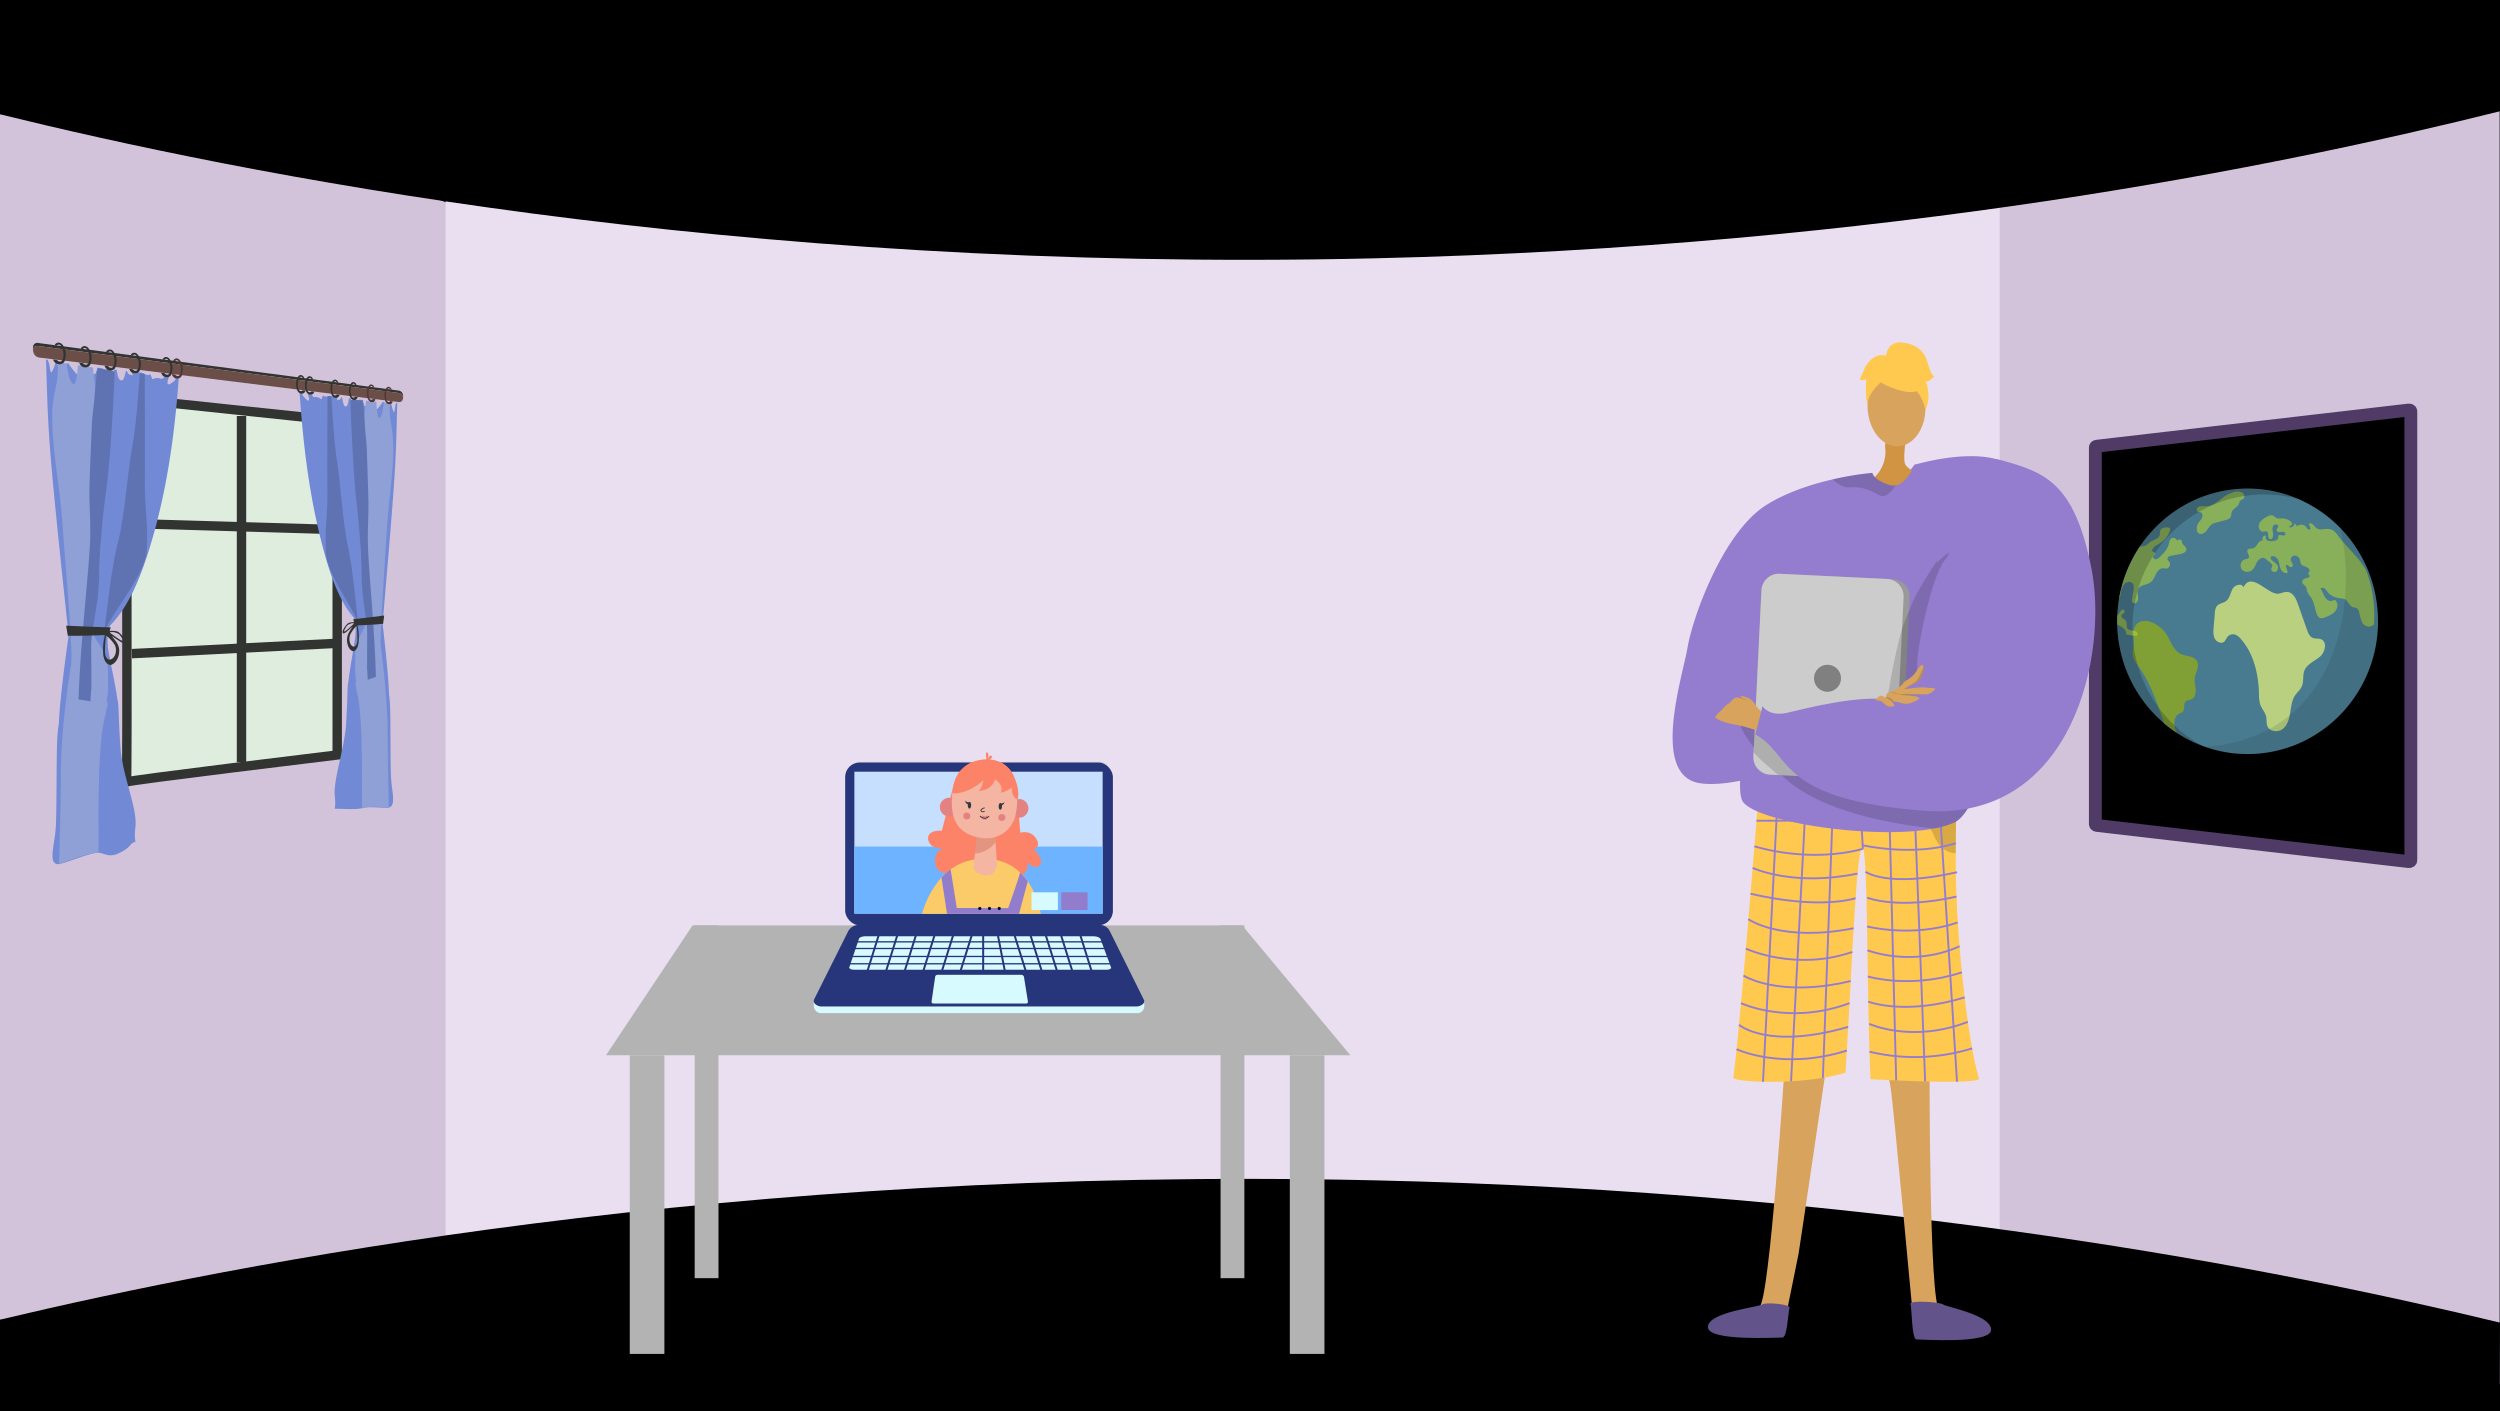 <svg xmlns="http://www.w3.org/2000/svg" xmlns:xlink="http://www.w3.org/1999/xlink" width="1366" height="771" viewBox="0 0 1366 771"><defs><style>.a,.ap,.k,.z{fill:none;}.ax,.b,.e{fill:#000;}.c{fill:#d2c3db;}.d{fill:#eadff1;}.e{stroke:#4f3b65;stroke-width:7.018px;}.ap,.e,.k,.z{stroke-miterlimit:10;}.f{fill:#d8a35d;}.g{fill:#62548a;}.h{fill:#ffc84f;}.i{opacity:0.3;}.j{opacity:0.5;}.k{stroke:#947dce;stroke-width:1.04px;}.l{fill:#947dce;}.m{fill:#d19442;}.n{fill:#999;}.o{fill:#ccc;}.p{fill:gray;}.q{opacity:0.15;}.r{fill:#b3b3b3;}.s{fill:#ce521f;}.t{fill:#ebebeb;}.u{fill:#8e96a3;}.v{fill:#d7fafe;}.w{fill:#27367a;}.x{fill:#d0d1d6;}.y{fill:#dfeddf;}.z{stroke:#313431;stroke-width:5.136px;}.aa{fill:#728ad6;}.ab{fill:#5f73b3;}.ac{fill:#8fa0d6;}.ad{fill:#313431;}.ae{fill:#6c4e49;}.af{fill:#4f3936;}.ag{fill:#c6dffe;}.ah{fill:#6eb3ff;}.ai{clip-path:url(#a);}.aj{fill:#fc8268;}.ak{fill:#fbca69;}.al{fill:#e48282;}.am{fill:#e49581;}.an{fill:#f4b5a3;}.ao{fill:#323942;}.ap{stroke:#323942;stroke-width:0.493px;}.aq{fill:#df6767;opacity:0.64;mix-blend-mode:multiply;isolation:isolate;}.ar{fill:#927dcc;}.as{fill:#05132b;}.at{fill:#497b90;}.au{fill:#89a527;opacity:0.86;}.av{fill:#cbdf7d;opacity:0.85;}.aw{fill:#b3d336;opacity:0.6;}.ax{opacity:0.2;}.ay{opacity:0.1;}</style><clipPath id="a"><rect class="a" width="72.149" height="91.309" transform="translate(4866.862 408.031)"/></clipPath></defs><g transform="translate(-4366.046)"><rect class="b" width="1366" height="771" transform="translate(5732.047 771) rotate(-180)"/><path class="c" d="M4366.046,9.537V768l242.228-67.586,32.991-6.263-1.636-558.092-30.118-25.56Z"/><path class="c" d="M5415.75,125.471,5431.8,681.842l300.044,74.4V6.188L5433,99.758Z"/><path class="d" d="M5034.069,89.071h424.608V706.455H4609.512V89.071Z"/><path class="b" d="M5732.047,60.78c-121.657,30.38-335.7,73.888-615,80.372-352.971,8.194-622.428-47.1-751-78.7V0h1366Z"/><path class="b" d="M5732.047,722.684c-121.657-29.39-335.7-71.481-615-77.753-352.971-7.928-622.428,45.568-751,76.133v47.19L5731.846,771Z"/><path class="e" d="M5510.945,244.522V450.3c0,.353.351.653.828.709l68.944,8,21.89,2.53,79.581,9.238c.6.069,1.135-.268,1.135-.709V224.75c0-.441-.539-.778-1.135-.709l-79.581,9.239-21.89,2.53-68.944,8C5511.3,243.869,5510.945,244.169,5510.945,244.522Z"/><path class="f" d="M5420.354,579.761s-.289,133.842,5.392,135.606c10.2,3.231,49.887,13.2,7.269,14.219-21.623,3.371-20.487-1.639-21.217-5.724-.6-3.338-11.2-122.09-12.97-131.236l-.635-3.286Z"/><path class="f" d="M5341.388,579.373s-8.422,133.07-14.123,134.773c-10.232,3.121-50.025,12.661-7.42,14.14,21.585,3.6,20.5-1.419,21.277-5.5.632-3.331,5.789-28.574,7.655-37.7.418-2.044,15.616-105.21,15.616-105.21Z"/><path class="g" d="M5343.848,714.507c.455-1.885-13.174-3.143-14.878-1.752s-29.419,4.123-29.732,12.235,37.945,5.748,40.65,5.842S5342.953,718.214,5343.848,714.507Z"/><path class="h" d="M5327.135,431.7a8.438,8.438,0,0,0,4.882,2c11.252-.272,59.846-1.572,86.12-4.242,9.269-.943,15.76-2.055,16.851-3.359a.857.857,0,0,1,0,.108c0,1.455-.108,18.114-.321,39.953-.42,43.113,6.73,104.521,12.744,122.991,1.3,3.986-59.3.521-59.3.521-2.117-44.38-1.325-122.49-4.2-125.863-3.5-4.1-5.853,64.674-9.488,122.3-23.617,7.281-61.616,5.158-61.286,2.69C5317.052,559.484,5327.135,431.7,5327.135,431.7Z"/><g class="i"><path d="M5372.08,432.37l-.544-.021S5371.729,432.354,5372.08,432.37Z"/><path class="j" d="M5372.08,432.37c14.52.519,46.057-2.914,46.057-2.914,9.269-.943,15.76-2.055,16.851-3.359a.857.857,0,0,1,0,.108c0,1.455-.108,18.114-.321,39.953a10.561,10.561,0,0,1-1.529-.109,11.848,11.848,0,0,1-7.9-5.105,26.352,26.352,0,0,1-3.251-6.088C5410.3,434.8,5376.734,432.583,5372.08,432.37Z"/></g><line class="k" x1="8.289" y2="160.872" transform="translate(5329.351 430.188)"/><line class="k" x1="8.296" y2="158.077" transform="translate(5344.689 432.725)"/><line class="k" x1="5.783" y2="156.864" transform="translate(5362.064 432.072)"/><line class="k" x2="1.747" y2="32.363" transform="translate(5382.162 431.444)"/><line class="k" x2="4.066" y2="159.605" transform="translate(5398.051 430.746)"/><line class="k" x2="6.241" y2="160.85" transform="translate(5411.719 430.046)"/><line class="k" x2="10.192" y2="161.602" transform="translate(5425.157 429.457)"/><path class="k" d="M5325.795,448.457s86.452.286,109.068-4.787"/><path class="k" d="M5383.909,463.807c-29.886,8.162-59.248-1.378-59.248-1.378"/><path class="k" d="M5383.493,461.779s27.578,6.459,51.223-1.056"/><path class="k" d="M5323.692,474.234s22.254,10.435,57.333,3.078"/><path class="k" d="M5322.525,488.294s34.306,8.849,57.416,2.507"/><path class="k" d="M5321.349,502.263s17.834,12.759,57.541,4.941"/><path class="k" d="M5319.972,518.332s26.891,12.582,58.174,1.823"/><path class="k" d="M5318.682,533.053s19.2,12.4,58.593,2.979"/><path class="k" d="M5317.32,548.147s26.288,12.306,59.3-.017"/><path class="k" d="M5316.217,559.928s15.8,13.917,59.684,1.159"/><path class="k" d="M5314.9,573.3s25.082,11.839,60.262.725"/><path class="k" d="M5385.373,476.347s11.794,8.9,50.039.23"/><path class="k" d="M5386.293,490.477s16.3,6.745,48.79-.573"/><path class="k" d="M5386.2,506.209s24.986,6.345,49.5-2.173"/><path class="k" d="M5386.42,519.242s24.439,9.6,50.332-2.21"/><path class="k" d="M5386.644,533.551s23.173,7.007,51.4-2.256"/><path class="k" d="M5386.878,547.294s19.616,7.786,52.666-2.312"/><path class="k" d="M5387.411,559.438s23.357,10.768,53.883-1.112"/><path class="k" d="M5387.528,574.644a105.7,105.7,0,0,0,56.1-1.813"/><path class="g" d="M5409.937,712.344c-.435-1.891,16.1-1.006,17.793.4s26.042,5.618,26.269,13.733-38,5.339-40.711,5.4S5410.791,716.06,5409.937,712.344Z"/><path class="l" d="M5318.4,438.116c8.08,11.22,71.438,20.848,104.4,14.583a51.3,51.3,0,0,0,10.864-3.162c3.125-1.375,6.153-4.958,9.041-10.233,21.979-40.173,35.586-178.465,19.732-186.34-17.932-8.911-50.345,1.019-50.345,1.019l-12.044,15.606-58.115,34.7s-13.478,50.061-20.694,89.186c-.533,2.884-1.03,5.711-1.487,8.447C5316.768,419.857,5315.58,434.2,5318.4,438.116Z"/><path class="m" d="M5407.814,235.942c.008,1.245-2.136,14.24-.861,17.484s8.636,5.621,8.132,6.164-10.458,10.818-19.7,8.191-4.009-8.191-4.009-8.191a19.126,19.126,0,0,0,4.759-14.815C5395.192,235.586,5407.814,235.942,5407.814,235.942Z"/><path class="l" d="M5295,427.969c27.347,4.04,85.769-23.617,85.769-23.617l-5.574-15.584s-34.513,1.6-40.108,2.531c0,0,16.862-13.985,22.259-32.629,3.972-13.715,51.908-72.392,66.3-97.971,5.174-9.2-11.566-6.716-11.566-6.716s-3.781,10.032-10.273,11.227a7.2,7.2,0,0,1-3.64-.284c-8.7-2.9-9.049-6.561-9.049-6.561a166.643,166.643,0,0,0-21.759,3.587c-11.288,2.6-25.035,6.938-36.316,14.06-23.614,14.918-40.112,61.306-42.881,77.577S5267.661,423.929,5295,427.969Z"/><path class="n" d="M5409.474,326.52l-4.389,90.658a9.578,9.578,0,0,1-10.019,9.1l-61.876-3a2.965,2.965,0,0,1-.437-.043,9.541,9.541,0,0,1-8.65-9.978l4.389-90.659a9.562,9.562,0,0,1,10.021-9.087l59.006,2.854,2.868.137A9.562,9.562,0,0,1,5409.474,326.52Z"/><path class="o" d="M5406.169,326.34,5401.78,417a9.563,9.563,0,0,1-10.021,9.087l-59.006-2.854a9.541,9.541,0,0,1-8.65-9.978l4.389-90.659a9.562,9.562,0,0,1,10.021-9.087l59.006,2.854A9.542,9.542,0,0,1,5406.169,326.34Z"/><circle class="p" cx="7.388" cy="7.388" r="7.388" transform="translate(5357.207 363.223)"/><ellipse class="f" cx="15.815" cy="21.577" rx="15.815" ry="21.577" transform="translate(5385.589 201.404) rotate(-2.403)"/><path class="h" d="M5395.837,210.174s27.991,14.019,18.85-9.991C5408.363,183.571,5376.725,200.1,5395.837,210.174Z"/><path class="h" d="M5399.558,204.19s-14.924,9.724-13.065,18.772c0,0-4.516-27.057,10.673-28.379s21.143-.1,21,28.717C5418.164,223.3,5412.783,200.607,5399.558,204.19Z"/><path class="h" d="M5396.51,194.788s.413-8.507,8.865-7.659,12.253,5.5,13.655,10.247,2.752,8.3,3.953,8.25c0,0-3.45,3.752-4.7,2.6,0,0,3.477,8.5-.184,15.752,0,0-2.015-10.851-8.066-11.8S5396.51,194.788,5396.51,194.788Z"/><path class="h" d="M5397.276,194.682s-6.152-3.348-11.8,5.3l-3.3,7.352s1.25,1.149,3.6-.152c0,0-.739,8.5.608,13.227l2.942-14.578Z"/><path class="q" d="M5319.749,401.925a77.262,77.262,0,0,0,4.584,6.515c.016.02-.128,2.372-.113,2.392,3.169,4.055,6.718,6.609,13.352,12.633.06.056,1.839.078,1.9.133q1.042.945,2.148,1.926c20.571,18.252,58.209,24.712,81.177,27.175a51.3,51.3,0,0,0,10.864-3.162c3.125-1.375,6.153-4.958,9.041-10.233l-121.466-45.826-4.119-1.556S5314.939,394.241,5319.749,401.925Z"/><path class="q" d="M5446.586,276.916s-21.362,24.869-34.561,50.055c-.992,1.892-6.541,15.955-6.552,15.993-8.557,29.819-12.788,74.351-12.788,74.351L5413.1,368Z"/><path class="f" d="M5314.081,395.938c5.012.7,17.986,5.115,17.986,5.115l2.583-8.009s-6.164-3.83-7.868-5.9-2.62-3.839-4.029-4.925-5.107-2.011-5.107-2.011l-.419.544-.414.538-.137-.012a13.636,13.636,0,0,1-1.99-.261,7.113,7.113,0,0,0-2.193,1.5,3.653,3.653,0,0,0-.617.705,5.832,5.832,0,0,1-1.853,1.538c-.207.128-.377.228-.469.294s-.36.319-.7.651c-.837.837-2.139,2.226-2.549,2.719a27.569,27.569,0,0,0-2.662,2.624,2.984,2.984,0,0,0-.294.531C5302.839,392.812,5309.069,395.241,5314.081,395.938Z"/><path class="l" d="M5424.278,307.488c0-1.333,11.179-62.617,35.11-56.058s40.09,12.153,49.413,59.076-10.085,138.532-91.244,132.5-72.146-30.76-92.376-41.7l3.9-15.47s3.51,6.018,13.772,3.565,39.782-10.1,57.5-6.9c0,0,14.433-11.029,13.276-17.122s7.059-48.665,14.76-58.919S5424.278,307.488,5424.278,307.488Z"/><path class="q" d="M5316.676,381.276a.63.63,0,0,0,.145.137c.435.261,3.121,1.185,3.412,1.272s-.983-.721-1.331-.75a7.843,7.843,0,0,1-1.675-1.185l-.414.538Z"/><path class="f" d="M5390.638,382.539c.214-.251,3.248.563,3.522.747,1.458.981,2.276,2.484,4.023,2.7.49.06,3.166.4,2.869-.637a4.169,4.169,0,0,0-1.612-2.173,1.067,1.067,0,0,1,.107.008c.17.008.553.036,1.114.1a34.536,34.536,0,0,1,5.1,1.055c3.832,1.074,8.668-2.22,8.937-2.568s-.32-.849-2.15-1.312c-.023-.008-.043-.012-.067-.019a57.914,57.914,0,0,0-5.772-.874s7.116-.134,11.141-.134a6.534,6.534,0,0,0,.889-.059h.016a7.017,7.017,0,0,0,4.382-2.489.554.554,0,0,0-.406-.911c-1.235-.043-3.321-.14-4.881-.341-1.9-.245-7.2.414-9.2.683-.486.063-.778.107-.778.107s-1.711-.083,3.994-2.635,5.318-10.418,5.318-10.418a.949.949,0,0,0-.506-.107c-.64.02-1.837.518-3.394,3.267-2.35,4.164-6.787,5.444-7.336,6.788s-4.757,3.847-4.757,3.847-2.287.992-3.5,1.352c-.861.256-1.043,1.473-1.075,2.145-.008.2,0,.351,0,.415v.035a12.188,12.188,0,0,1-2.354-.94C5393.167,379.569,5390.639,382.539,5390.638,382.539Z"/><path class="q" d="M5408.649,376.317c-.486.063-.778.107-.778.107s-1.711-.083,3.994-2.635,5.318-10.418,5.318-10.418a.949.949,0,0,0-.506-.107,3.669,3.669,0,0,1,.083,1.545c-.218.936-2.426,6.724-4.52,8.047s-5.234,3.141-5.622,3.418S5407.7,376.633,5408.649,376.317Z"/><path class="q" d="M5398.78,378.36a3.549,3.549,0,0,1,1.94.284c.6.442,3.583.83,4.464,1.047.609.154,4.812.541,7.36.77-.023-.008-.043-.012-.067-.019a57.914,57.914,0,0,0-5.772-.874s7.116-.134,11.141-.134a6.534,6.534,0,0,0,.889-.059c-3.812-.087-9.715-.249-10.682-.289-1.435-.055-4.137.439-5.073,0s-3.086-1.157-3.528-.936A2.127,2.127,0,0,1,5398.78,378.36Z"/><path class="q" d="M5396.619,381.078l2.928,2.105c.17.008.553.036,1.114.1a2.916,2.916,0,0,0-.933-1.442,10.215,10.215,0,0,0-3.109-1.181C5396.611,380.86,5396.615,381.014,5396.619,381.078Z"/><path class="q" d="M5367.368,261.952c2.586,2.38,5.931,4.652,9.056,4.357,6.334-.6,10.853,1.206,16.261,4.22,3.532,1.969,7.2-2.089,9.131-5.319a7.2,7.2,0,0,1-3.64-.284c-8.7-2.9-9.049-6.561-9.049-6.561A166.643,166.643,0,0,0,5367.368,261.952Z"/><path class="r" d="M4697.138,576.593h406.775l-59.124-70.949H4744.438Z"/><rect class="r" width="18.92" height="163.183" transform="translate(5089.724 739.777) rotate(-180)"/><rect class="r" width="13.007" height="192.745" transform="translate(5045.972 698.39) rotate(-180)"/><rect class="r" width="13.007" height="192.745" transform="translate(4758.628 698.39) rotate(-180)"/><rect class="r" width="18.92" height="163.183" transform="translate(4729.065 739.777) rotate(-180)"/><path class="s" d="M4969.558,473.248h0a.517.517,0,0,0,.306-.664l-.421-1.143-.97.358.421,1.143A.518.518,0,0,0,4969.558,473.248Z"/><path class="s" d="M4964.148,475.24h0a.519.519,0,0,0,.307-.664l-.421-1.143c-.028-.076-.967.368-.967.368l.417,1.133A.518.518,0,0,0,4964.148,475.24Z"/><path class="t" d="M4969.662,473.024h0a.519.519,0,0,0,.307-.664l-.461-1.251a.518.518,0,0,0-.664-.307h0a.52.52,0,0,0-.307.665l.461,1.251A.518.518,0,0,0,4969.662,473.024Z"/><path class="t" d="M4964.263,475.012h0a.519.519,0,0,0,.307-.664l-.461-1.251a.517.517,0,0,0-.664-.306h0a.518.518,0,0,0-.306.664l.46,1.251A.518.518,0,0,0,4964.263,475.012Z"/><rect class="u" width="3.392" height="2.199" transform="translate(4971.724 487.027) rotate(159.783)"/><rect class="u" width="3.392" height="2.199" transform="translate(4970.274 483.391) rotate(159.783)"/><path class="v" d="M4814.885,553.588H4987.16a3.829,3.829,0,0,0,4.138-3.774v-2.582l-18.857-34.845a6,6,0,0,0-5.376-3.333H4835.231c-2.46,0-7.885,4.846-8.984,7.046l-15.557,31.714v1.139C4810.652,552.256,4812.787,553.588,4814.885,553.588Z"/><path class="w" d="M4814.87,549.94h172.274c1.913,0,5.062-1.678,3.879-3.74l-18.6-37.46a6,6,0,0,0-5.376-3.333H4835.216a6.493,6.493,0,0,0-5.809,3.591L4811,545.838C4809.706,548.186,4812.772,549.94,4814.87,549.94Z"/><rect class="x" width="141.08" height="89.147" rx="5.158" transform="translate(4831.373 416.194)"/><rect class="b" width="130.196" height="77.247" transform="translate(4967.036 498.304) rotate(-180)"/><path class="v" d="M4876.036,548.319H4926.8a.916.916,0,0,0,.9-1.06l-2.141-13.37a1.486,1.486,0,0,0-1.468-1.252h-45.785a1.307,1.307,0,0,0-1.293,1.118l-1.962,13.446A.99.99,0,0,0,4876.036,548.319Z"/><path class="v" d="M4832.76,529.878h137.923c1.53,0,2.7-.588,2.456-1.237l-5.816-15.609c-.314-.842-2.005-1.461-3.989-1.461h-124.4c-1.763,0-3.259.555-3.513,1.3l-5.331,15.7C4829.88,529.265,4831.135,529.878,4832.76,529.878Z"/><rect class="w" width="143.831" height="0.726" transform="translate(4973.534 514.987) rotate(-180)"/><rect class="w" width="143.831" height="0.726" transform="translate(4973.534 518.619) rotate(-180)"/><rect class="w" width="143.831" height="0.726" transform="translate(4973.534 522.977) rotate(-180)"/><rect class="w" width="143.831" height="0.726" transform="translate(4973.534 526.973) rotate(-180)"/><rect class="w" width="1.09" height="23.972" transform="translate(4963.299 531.344) rotate(162.561)"/><rect class="w" width="1.09" height="23.972" transform="translate(4952.766 531.343) rotate(162.561)"/><rect class="w" width="1.09" height="23.972" transform="translate(4944.412 531.344) rotate(162.561)"/><rect class="w" width="1.09" height="23.972" transform="translate(4936.058 531.344) rotate(162.561)"/><rect class="w" width="1.09" height="23.972" transform="translate(4927.341 531.344) rotate(162.561)"/><rect class="w" width="1.09" height="23.972" transform="translate(4915.877 531.735) rotate(169.022)"/><rect class="w" width="1.09" height="23.972" transform="translate(4903.797 532.058) rotate(-180)"/><rect class="w" width="1.09" height="23.972" transform="translate(4840.251 531.67) rotate(-162.561)"/><rect class="w" width="1.09" height="23.972" transform="translate(4850.421 531.67) rotate(-162.561)"/><rect class="w" width="1.09" height="23.972" transform="translate(4860.591 531.67) rotate(-162.561)"/><rect class="w" width="1.09" height="23.972" transform="translate(4870.761 531.67) rotate(-162.561)"/><rect class="w" width="1.09" height="23.972" transform="translate(4880.93 531.67) rotate(-162.561)"/><rect class="w" width="1.09" height="23.972" transform="translate(4891.1 531.67) rotate(-162.561)"/><path class="y" d="M4438.718,218.075l111.571,11.758V412.508S4434.4,426.535,4435.108,427.3s0-205.724,0-205.724l.95-3.779Z"/><path class="z" d="M4438.718,218.075l111.571,11.758V412.508S4434.4,426.535,4435.108,427.3s0-205.724,0-205.724l.95-3.779Z"/><line class="z" y2="189.205" transform="translate(4498 227.291)"/><line class="z" x1="110.049" y2="5.538" transform="translate(4438.079 351.607)"/><line class="z" x1="110.049" y1="3.213" transform="translate(4438.079 286.091)"/><path class="aa" d="M4461.52,206.85s1.813.038-1.886,2.522c-3.73,2.505-1.25-3.388-1.25-3.388l-2.769.158s-.891,1.205-1.748.736a5.939,5.939,0,0,0-2.6-.312l-2,.62s-1.05-3.507-1.689-2.529c-.525.805-2.667-.371-4.3-1.047l-2.061-.221c-.873.429-1.424,1.425-2.331.388-1.233-1.41-.04,2.505-.618,1.51s-1.971.274-2.785-2.365c-.018-.058-.036-.109-.053-.157l-.548-.06c-.474,1.195-.964,5.052-2.274,5.158-1.715.138-2.317-2.507-2.769-5.719l-1.52-.174a9.059,9.059,0,0,0-.112,2.71c.354,2.761-3.1,2.312-3.1,2.312s-.1-2.917-.62-3.64a18.246,18.246,0,0,0-2.519-2.136q-1.334-.164-2.673-.334c-.142.511-.3,1.139-.539,1.783-.734,1.949-.475,2.031-2.755,1.561s-1.728,1.57-2.134-.251c-.371-1.665-.337-1.824-.835-3.925q-.744-.1-1.49-.211a33,33,0,0,1-1.333,3.146c-1.624,3.215-2.819.717-4.8-1.63a29.957,29.957,0,0,1-1.952-2.738l-.9-.147a2.1,2.1,0,0,0-.112.2c-.72,1.391-1.788,3.811-3.561,2.525-1.409-1.023-1.855-3.184-2.151-3.719l-.216-.039h0c-.346.641-.152,1.624-1.548,4.664s-1.4.128-2.04-3.017a9.391,9.391,0,0,0-.963-2.5c-.257-.05-.514-.1-.772-.149.695,21.556.777,32.584,2.844,56.79,2.059,24.1,6.121,62.123,8.862,87.9.547,5.141.732,1.861.531,6.361-.013.29-.019.507-.02.664-.046.323-.1.675-.15,1.065-1.4,10.014-4.481,32.83-5.021,45.314-.107,2.626-.71,2.912-1.017,11.763-.391,11.284-.147,36.023-.7,45.613s-4.281,19.625.956,20.275c2.486.308,16.1-5.78,21.869-6.253,2.825-.231,5.757,2.874,11.035.544,7.51-3.315,6.309-5.489,9.167-6.322.281-.082.3-.168.3-.2a.827.827,0,0,0,.207.2c-1.1-8.009,1.151-7.1-.536-16.68-1.694-9.622-6.815-23.175-7.641-34.793-.487-6.846-.854-15.079-1.054-20.914-.167-4.873-.667-5.024-1.123-8.911-.114-.965-.3-1.729-.459-2.646-.76-4.293-1.661-8.639-2.486-12.841-.2-1.005-.406-2.078-.556-2.876-.3-1.6-.7-3.52-.91-4.85a35.3,35.3,0,0,1-.4-7.732c.019-.406.056-.591.086-.94s.076-.661.116-.981c.02-.158.047-.322.065-.442.035-.237.1-.615.133-.795a18.817,18.817,0,0,1,.464-1.906c.16-.513.171-.515.324-.92.57-.552,1.134-1.212,1.686-1.794.217-.229.445-.532.7-.824,9.234-10.578,15.159-26.367,19.292-39.786,9.428-30.61,13.742-61.838,16.009-93.585l-.365-.046Z"/><path class="ab" d="M4446.292,298.966c-.192,3.669-.165,4.177-1.169,7.216-3.26,9.872-10.991,20.277-16.431,28.969-.2.318-.479.718-.634.967-1.3,2.082-2.751,4.545-3.839,6.542a5.835,5.835,0,0,0-.664,1.508,12.37,12.37,0,0,0-.394,2.853c-.034.4-.041.8-.044,1.307-.014,2.435.207,4.994.249,7.465v.02c.021,1.87.294,4.1.437,5.849.167,2.052.291,3.666.307,5.642,0,.017,0,.033,0,.046-.015.452,0,.775-.044,1.25-.24,2.782-.571,5.71-.881,8.481-.068.612-.173,1.545-.221,1.966-.233,2.022-.433,3.7-.665,5.622-.077-1.793-.207-3.812-.278-5.472s-.043.057-.121-2.352-.619-8.588-.587-11.827.4-5.132.646-8.764c.148-2.16.616-6.538.879-9.279.119-1.25.281-2.874.461-4.273.3-2.353.385-3.514.735-6.161,1.765-13.355,3.236-27.4,6.516-40.363.015-.057.02-.082.035-.145.2-.835.258-.989.462-1.933,3.575-16.531,4.429-33.783,7.311-50.355,2.256-12.968,2.994-26.566,4.1-39.774.9.318,1.828-.337,2.719.623-.034,17.492.164,41.946.019,57.957C4445.054,278.221,4447,285.4,4446.292,298.966Z"/><path class="ac" d="M4425,376.964a9.362,9.362,0,0,1-.014,1.773c-1.968,11.037,1.955-2.352-1.877,14.051-3.864,16.543-3.158,53.774-3.186,69.473.129,8.533-.188-6.213-.091,3.455-7.058.84-14.284,3.879-21.477,6.454.384-17.122.9-32.275.964-50.272s2.554-39.3,5.417-57.792c.829-5.356.039-11.442-.052-16.759-.019-1.1-.222-4.318-.326-5.858-1.115-16.6-3.279-42.857-4.352-57.515-1.659-22.646-8.056-51.133-4.226-68.774,2.036-9.38,1.695-8.679,2.055-17.646,1.452,1.029,3.082.575,4.594,1.112.51,2.564.918,6.815,1.977,8.988,2.145,4.4,3.02,1.467,3.569-1.663.235-1.341.458-4.7.6-6.378,2.773.349,5.524.826,8.262,1.209.629,5.522,1.476,11.054,1.794,16.563,0,.005-.011.022-.011.03.45,12.565.713,25.694-.051,37.89-.765,12.217,1.979,18.3,2.353,31.872s-.768,37.289-3.976,51.572a19.128,19.128,0,0,0-.418,3.61,12.023,12.023,0,0,0,.747,4.582,1.171,1.171,0,0,0,.07.165c1.613,3.369,3.905,6.029,5.575,9.375a12.566,12.566,0,0,1,.522,1.247,22.561,22.561,0,0,1,1.011,3.453,34.89,34.89,0,0,1,.629,5.862c0,.056.007.158.006.2a.311.311,0,0,0,0,.052C4425.009,370.615,4425.2,373.541,4425,376.964Z"/><path class="ab" d="M4419.463,201.092c3.06,1.137,6.373.154,9.234,2.2-.591,16.94-2.363,46.975-4.208,61.246-2.168,16.758-2.717,22.256-3.563,34.66-.848,12.427-.334,21.072-2.213,32.5-.734,4.467-1.058,6.759-1.73,10.652-.385,2.231-.411,2.682-.7,4.629-.012.08-.012.111-.018.16a48.97,48.97,0,0,0-.4,6.729c.084,5.656.1,16.081.114,20.288s-.165,1.906-.2,3.637a14.111,14.111,0,0,1-.081,1.418c-.052,1.232-.175,2.685-.231,4-2.15-.345-4.308-.81-6.487-1.006.045-1.859.033-.8.1-3.062s-.111,4.318.057-1.481,1.263-23.019,1.868-29.429.087-1.331.479-6.109-.516,6.842.242-2.673,2.946-31.128,3.5-42.649-.579-20.847-.282-31.088.851-23.216,1.2-31.737,1.111-10.785,1.485-16.321.865-9.549,1.172-12.925S4419.19,203.546,4419.463,201.092Z"/><path class="ad" d="M4402.193,341.856c8.25.472,16.374.694,24.347.966-.452,1.365-.841,2.757-1.247,4.143-7.273.122-14.7.57-22.2.411C4402.793,345.537,4402.5,343.7,4402.193,341.856Z"/><path class="ad" d="M4430.926,353.56c-.652-2.422-2.289-3.991-3.609-5.782a8.155,8.155,0,0,0-1.8-1.564,1.9,1.9,0,0,0-.237-.129,1.106,1.106,0,0,0-.2-.1,2.013,2.013,0,0,0-1.418-.111c-.124.5-.151.57-.282,1.175-.069.318-.163.7-.277,1.31a34.255,34.255,0,0,0-.64,9.36,10.022,10.022,0,0,0,1,3.434,3.651,3.651,0,0,0,.347.548,4.183,4.183,0,0,0,.725.794c.636.467,1.451,1.027,2.188.792C4430.107,362.215,4431.908,357.216,4430.926,353.56Zm-4.75,6.854a1.158,1.158,0,0,1-.964-.154c-1.42-.776-1.781-2.639-1.845-4.45v-.017c.053-2.762.27-5.463.573-8.24.5.046.425-.18,1.006.421a20.566,20.566,0,0,1,3.728,4.278C4430.146,354.825,4429.382,359.662,4426.176,360.414Z"/><path class="ad" d="M4430.668,345.283c-1.037-.7-3.377-.63-4.692-.573-.257.011-.5.018-.683.032s-.194.008-.343.026c.063.232.137.554.191.766s.089.365.134.543.087.354.126.507.054.237.1.378c.563.264,1.283.539,1.789.792s-.033-.1.676.323,3.222,2.142,3.965,2.627,2.621,1.27,2.5-.357S4432.152,346.282,4430.668,345.283Zm2.044,4.812c-1.754-.647-4.9-3.292-6.746-4.444,1.4-.845,4.415.252,5.138.891S4434.459,350.741,4432.712,350.1Z"/><path class="ad" d="M4586.315,217.005q-.01.227-.036.426a2.783,2.783,0,0,0-2.52-2.723L4387.4,189.117s-2.892-.837-3.33,2.091c-.026-.276-.037-.565-.037-.877.014-3.838,3.385-2.856,3.385-2.856l196.354,25.932S4586.477,213.522,4586.315,217.005Z"/><path class="ae" d="M4586.279,217.431c-.351,2.985-2.792,2.19-2.792,2.19l-196.071-24.257c-1.287-.265-3.075-1.049-3.348-4.153v0c.438-2.928,3.33-2.091,3.33-2.091l196.361,25.591A2.783,2.783,0,0,1,4586.279,217.431Z"/><path class="ad" d="M4397.108,188.854a1.432,1.432,0,0,1,1.2-.606c1.078.138,1.773,2.052,1.953,2.548,1.035,2.852.365,6.524-1.182,6.743-.334.047-1.007.124-2.048-.948-.694-.025-1.316-.156-2.012-.182a3.962,3.962,0,0,0,1.5,2.028,3.513,3.513,0,0,0,3.992-.031c.91-.679,1.082-1.7,1.318-3.09a8.146,8.146,0,0,0-.5-5.079c-.356-.761-1.24-2.66-2.768-2.974-1.588-.326-2.683.925-2.562,1.385C4396.064,188.9,4396.6,188.765,4397.108,188.854Z"/><path class="ad" d="M4411.34,190.732a1.39,1.39,0,0,1,1.165-.6c1.045.134,1.719,2.018,1.894,2.506,1,2.806.354,6.424-1.146,6.642-.324.047-.976.124-1.986-.93-.674-.023-1.276-.151-1.952-.175a3.9,3.9,0,0,0,1.456,1.994,3.366,3.366,0,0,0,3.871-.037c.883-.671,1.05-1.675,1.279-3.046a8.132,8.132,0,0,0-.487-5c-.345-.749-1.2-2.618-2.684-2.924-1.54-.318-2.6.916-2.485,1.37C4410.328,190.776,4410.851,190.646,4411.34,190.732Z"/><path class="ad" d="M4425.145,192.554a1.344,1.344,0,0,1,1.131-.592c1.014.13,1.668,1.984,1.837,2.464.975,2.762.344,6.328-1.112,6.545-.314.047-.947.124-1.926-.912-.654-.022-1.239-.147-1.894-.169a3.828,3.828,0,0,0,1.413,1.962,3.226,3.226,0,0,0,3.756-.045c.856-.661,1.018-1.651,1.24-3a8.12,8.12,0,0,0-.472-4.926c-.335-.736-1.168-2.576-2.6-2.874-1.494-.31-2.525.907-2.411,1.354C4424.163,192.6,4424.671,192.47,4425.145,192.554Z"/><path class="ad" d="M4438.543,194.322a1.3,1.3,0,0,1,1.1-.586c.984.126,1.619,1.952,1.784,2.425.946,2.719.333,6.234-1.08,6.451-.305.046-.919.123-1.87-.9-.635-.02-1.2-.142-1.838-.163a3.767,3.767,0,0,0,1.371,1.93,3.1,3.1,0,0,0,3.646-.05c.832-.654.989-1.629,1.2-2.96a8.106,8.106,0,0,0-.458-4.853c-.326-.725-1.133-2.536-2.529-2.827-1.45-.3-2.45.9-2.34,1.339C4437.589,194.368,4438.082,194.24,4438.543,194.322Z"/><path class="ad" d="M4455.96,196.621a1.249,1.249,0,0,1,1.055-.578c.946.121,1.557,1.91,1.715,2.373.909,2.665.32,6.112-1.038,6.328-.293.047-.884.124-1.8-.874-.61-.018-1.156-.136-1.767-.155a3.675,3.675,0,0,0,1.318,1.889,2.929,2.929,0,0,0,3.505-.058c.8-.642.951-1.6,1.158-2.9a8.094,8.094,0,0,0-.44-4.757c-.314-.711-1.09-2.484-2.432-2.766-1.394-.293-2.356.888-2.25,1.318C4455.043,196.668,4455.517,196.541,4455.96,196.621Z"/><path class="af" d="M4461.7,197.378a1.231,1.231,0,0,1,1.041-.574c.934.119,1.537,1.9,1.693,2.356.9,2.646.316,6.071-1.025,6.287-.289.047-.872.124-1.774-.866-.6-.018-1.141-.135-1.744-.153a3.653,3.653,0,0,0,1.3,1.875,2.874,2.874,0,0,0,3.459-.06c.789-.639.939-1.59,1.143-2.887a8.091,8.091,0,0,0-.435-4.726c-.309-.705-1.076-2.467-2.4-2.746-1.377-.29-2.326.884-2.221,1.312C4460.8,197.426,4461.265,197.3,4461.7,197.378Z"/><path class="aa" d="M4531.623,215.336s-1.538-.353,1.588,2.711c3.1,3.04,1.046-2.836,1.046-2.836l2.294.728s.733,1.277,1.435,1.03a4.418,4.418,0,0,1,2.115.254l1.613.964s.84-2.921,1.349-1.916c.417.824,2.109.215,3.393-.05l1.6.223c.674.552,1.1,1.537,1.8.808.943-.986.031,2.2.473,1.444s1.5.624,2.118-1.513c.014-.047.027-.088.04-.127l.414.057c.357,1.131.725,4.569,1.707,4.906,1.276.439,1.722-1.725,2.056-4.4l1.119.147a9.367,9.367,0,0,1,.083,2.343c-.261,2.3,2.26,2.55,2.26,2.55a10.225,10.225,0,0,1,.449-2.98,9.423,9.423,0,0,1,1.811-1.333q.951.114,1.9.224c.1.457.209,1.014.381,1.6.517,1.771.335,1.793,1.934,1.813s1.2,1.618,1.483.175c.257-1.318.233-1.456.576-3.11l1.025.1c.228.774.516,1.79.912,2.844,1.1,2.936,1.912,1.09,3.247-.483a17.59,17.59,0,0,0,1.3-1.886l.6.043c.024.053.048.111.074.179.475,1.259,1.179,3.41,2.339,2.677.917-.58,1.206-2.242,1.4-2.619l.14.007h0a32.269,32.269,0,0,0,1,4.014c.9,2.675.9.339,1.306-2.065a6.88,6.88,0,0,1,.613-1.826c.163.006.326.013.489.018-.44,17.057-.492,25.836-1.811,44.945-1.324,19.176-3.967,49.745-5.774,70.748-.362,4.215-.486,1.551-.352,5.208.009.236.013.413.013.541.031.26.064.544.1.859.926,8.053,2.948,26.252,3.3,36.265.069,2.1.461,2.255.661,9.341.253,9.022.1,28.976.45,36.576s2.746,14.732-.619,16.542c-1.621.872-10.785-.666-14.819.429s-10.557.331-14.9.43c-.216,0-.231-.065-.228-.091a1.083,1.083,0,0,1-.159.234c.847-7.315-.889-5.927.413-14.773,1.3-8.815,5.165-21.661,5.782-31.847.362-5.985.635-13.137.783-18.19.123-4.217.493-4.409.831-7.806.083-.843.218-1.519.338-2.326.559-3.764,1.219-7.576,1.822-11.244.144-.876.3-1.81.405-2.5.219-1.39.507-3.056.661-4.205a35.736,35.736,0,0,0,.291-6.608c-.013-.344-.04-.5-.062-.794s-.055-.558-.084-.828c-.014-.133-.034-.271-.047-.373-.025-.2-.073-.517-.1-.668-.075-.5-.241-1.243-.337-1.6-.116-.429-.124-.43-.235-.767-.415-.442-.826-.977-1.23-1.448-.16-.185-.326-.433-.514-.672-6.912-8.79-11.489-22.573-14.751-34.541-7.661-28.108-11.273-57.193-13.2-86.871l.312.038Z"/><path class="ab" d="M4544.078,300.425a19.833,19.833,0,0,0,.923,6.432c2.549,8.736,8.456,17.7,12.5,25.017.146.264.352.6.465.8.949,1.724,2.005,3.754,2.793,5.4a5.059,5.059,0,0,1,.478,1.244,11.877,11.877,0,0,1,.283,2.4c.025.333.03.671.032,1.1.01,2.064-.148,4.249-.179,6.347v.014c-.015,1.59-.212,3.5-.314,5-.121,1.757-.21,3.139-.222,4.818,0,.015,0,.028,0,.039.011.383,0,.659.032,1.058.173,2.338.411,4.788.634,7.1.049.511.124,1.29.159,1.641.167,1.686.31,3.082.476,4.681.056-1.527.149-3.25.2-4.662s.03.043.086-2,.442-7.321.419-10.053-.284-4.3-.461-7.353c-.106-1.816-.441-5.489-.629-7.794-.086-1.052-.2-2.419-.332-3.6-.219-1.982-.277-2.962-.529-5.194-1.277-11.308-2.349-23.282-4.762-34.459-.011-.05-.015-.072-.026-.126-.151-.725-.192-.86-.343-1.679-2.673-14.463-3.317-29.517-5.51-44.286-1.734-11.682-2.3-23.763-3.165-35.614-.707.1-1.429-.669-2.129,0,.026,15.53-.13,37.2-.015,51.432C4545.055,282.051,4543.516,288.321,4544.078,300.425Z"/><path class="ac" d="M4560.193,367.3a9.244,9.244,0,0,0,.01,1.507c1.419,9.128-1.421-1.782,1.353,11.694,2.755,13.38,2.255,44.852,2.274,58.068s.134-5.279.065,2.885c4.934-1.12,9.843-.451,14.593-.168-.249-13.731-.589-25.864-.628-40.4s-1.678-31.492-3.579-46.279c-.554-4.314-.026-9.346.035-13.7.013-.9.148-3.539.217-4.8.742-13.577,2.172-34.921,2.877-46.764,1.084-18.2,5.2-40.407,2.747-55.039-1.318-7.869-1.1-7.248-1.33-14.535-.946.571-2.015-.088-3.012.075-.338,2-.609,5.388-1.314,6.982-1.436,3.25-2.025.7-2.4-1.968-.159-1.144-.31-3.951-.4-5.354-1.89-.222-3.786-.335-5.693-.526-.441,4.51-1.037,9-1.261,13.576a.1.1,0,0,1,.007.026c-.317,10.492-.5,21.5.036,31.831s-1.4,15.239-1.667,26.668.546,31.45,2.808,43.34a18.642,18.642,0,0,1,.293,3,12.236,12.236,0,0,1-.523,3.876c-.016.057-.029.089-.049.142-1.136,2.927-2.763,5.322-3.958,8.275-.12.3-.25.68-.375,1.1a23.8,23.8,0,0,0-.729,3.014,35.81,35.81,0,0,0-.455,5.042c0,.048-.005.135,0,.168s0,.033,0,.044C4560.188,361.9,4560.049,364.412,4560.193,367.3Z"/><path class="ab" d="M4564.158,218.713c-2.179.382-4.57-1.087-6.661.111.434,14.619,1.729,40.531,3.067,52.86,1.559,14.36,1.952,19.036,2.555,29.54.6,10.488.238,17.778,1.569,27.352.518,3.723.745,5.631,1.217,8.86.269,1.847.288,2.223.492,3.835.008.066.008.092.012.133a48.462,48.462,0,0,1,.279,5.6c-.059,4.731-.07,13.442-.08,16.958a17.353,17.353,0,0,0,.139,3.017c.024,1.441.021.153.057,1.175s.122,2.222.16,3.316c1.491-.541,2.976-1.177,4.462-1.589-.031-1.526-.023-.654-.065-2.512s.075,3.545-.039-1.215-.86-18.884-1.273-24.145-.06-1.1-.329-5.029.354,5.634-.165-2.2-2.034-25.806-2.42-35.421.4-17.356.2-25.912-.592-19.456-.835-26.618-.778-9.18-1.04-13.876-.609-8.157-.826-11.048S4564.351,220.828,4564.158,218.713Z"/><path class="ad" d="M4575.972,336.307c-5.543.784-11.18,1.379-16.9,2.027.33,1.14.613,2.3.907,3.461,5.195-.331,10.345-.392,15.4-.95C4575.575,339.331,4575.77,337.818,4575.972,336.307Z"/><path class="ad" d="M4558.944,355.823c.536.134,1.127-.416,1.588-.869a3.993,3.993,0,0,0,.523-.737,3.69,3.69,0,0,0,.25-.494,10.426,10.426,0,0,0,.716-2.991,33.564,33.564,0,0,0-.459-7.884c-.081-.513-.149-.828-.2-1.093-.094-.506-.114-.567-.2-.98a1.286,1.286,0,0,0-1.025.177.837.837,0,0,0-.144.093,1.539,1.539,0,0,0-.172.124,7.18,7.18,0,0,0-1.311,1.445c-.968,1.617-2.175,3.075-2.657,5.207C4555.121,351.049,4556.458,355.2,4558.944,355.823Zm-1.43-9.289a19.326,19.326,0,0,1,2.719-3.9c.421-.547.362-.35.727-.42.218,2.338.375,4.614.413,6.953v.014c-.046,1.541-.307,3.151-1.332,3.928a.8.8,0,0,1-.7.212C4556.993,352.946,4556.429,348.851,4557.514,346.534Z"/><path class="ad" d="M4553.239,345.293c-.094,1.42,1.315.606,1.869.136s2.41-2.117,2.929-2.519.125-.073.5-.32.894-.526,1.3-.785c.029-.122.041-.194.069-.328s.059-.284.091-.439l.1-.47c.039-.184.093-.462.138-.663-.108-.006-.117,0-.248,0s-.309.007-.5.012c-.958.026-2.677.1-3.444.762C4554.939,341.626,4553.333,343.873,4553.239,345.293Zm2.48-3.506c.536-.594,2.756-1.712,3.775-1.071-1.345,1.093-3.666,3.564-4.972,4.241S4555.182,342.382,4555.719,341.787Z"/><path class="af" d="M4579.3,212.9c-.159-.279-.435-.672-.78-.72-.7-.1-1.158,1.317-1.276,1.684-.681,2.116-.24,5.219.773,5.675.218.1.656.28,1.332-.4.45.1.851.11,1.3.214a2.292,2.292,0,0,1-.968,1.362,2.138,2.138,0,0,1-2.6-.735,5,5,0,0,1-.868-2.747,7.6,7.6,0,0,1,.331-4.03c.235-.548.815-1.915,1.814-1.87a1.94,1.94,0,0,1,1.662,1.611C4579.976,213.131,4579.627,212.922,4579.3,212.9Z"/><path class="af" d="M4569.816,211.645c-.163-.282-.447-.681-.8-.73-.722-.1-1.188,1.332-1.309,1.7-.7,2.142-.246,5.284.793,5.748.223.1.673.285,1.366-.4.461.106.872.113,1.332.219a2.319,2.319,0,0,1-.993,1.378,2.211,2.211,0,0,1-2.667-.749,5.027,5.027,0,0,1-.89-2.783,7.6,7.6,0,0,1,.339-4.08c.241-.555.836-1.939,1.86-1.891a1.979,1.979,0,0,1,1.7,1.634C4570.508,211.883,4570.15,211.671,4569.816,211.645Z"/><path class="ad" d="M4560.089,210.362c-.167-.287-.458-.691-.821-.741-.739-.1-1.218,1.347-1.342,1.723-.716,2.168-.252,5.351.813,5.822.229.1.69.29,1.4-.4.473.109.9.116,1.366.224a2.337,2.337,0,0,1-1.018,1.394,2.289,2.289,0,0,1-2.736-.762,5.074,5.074,0,0,1-.913-2.821,7.619,7.619,0,0,1,.348-4.132c.247-.561.858-1.962,1.908-1.912a2.021,2.021,0,0,1,1.748,1.658C4560.8,210.6,4560.432,210.388,4560.089,210.362Z"/><path class="ad" d="M4550.11,209.045c-.171-.291-.47-.7-.842-.752-.759-.1-1.25,1.362-1.377,1.743-.735,2.2-.259,5.42.835,5.9.235.1.708.294,1.437-.406.485.111.918.119,1.4.23a2.092,2.092,0,0,1-3.852.633,5.094,5.094,0,0,1-.937-2.859,7.609,7.609,0,0,1,.357-4.185c.254-.568.88-1.985,1.958-1.933a2.063,2.063,0,0,1,1.793,1.682C4550.839,209.291,4550.463,209.073,4550.11,209.045Z"/><path class="ad" d="M4536.267,207.218c-.178-.3-.487-.714-.872-.767-.786-.109-1.295,1.383-1.427,1.77-.761,2.232-.268,5.516.864,6.006.244.1.734.3,1.489-.41.5.114.951.123,1.452.237a2.4,2.4,0,0,1-1.082,1.432,2.481,2.481,0,0,1-2.907-.8,5.125,5.125,0,0,1-.971-2.911,7.612,7.612,0,0,1,.37-4.259c.262-.578.912-2.019,2.028-1.963a2.124,2.124,0,0,1,1.857,1.716C4537.022,207.471,4536.632,207.247,4536.267,207.218Z"/><path class="ad" d="M4531.47,206.585c-.18-.3-.493-.719-.883-.772-.8-.111-1.311,1.39-1.444,1.78-.77,2.245-.271,5.549.875,6.042.247.106.742.3,1.507-.411.508.115.962.125,1.469.239a2.411,2.411,0,0,1-1.1,1.44,2.524,2.524,0,0,1-2.943-.8,5.148,5.148,0,0,1-.982-2.93,7.6,7.6,0,0,1,.375-4.284c.265-.581.922-2.03,2.052-1.973a2.148,2.148,0,0,1,1.88,1.728C4532.234,206.84,4531.839,206.614,4531.47,206.585Z"/><rect class="w" width="146.283" height="88.945" rx="7.91" transform="translate(4827.845 416.631)"/><rect class="ag" width="135.657" height="77.555" transform="translate(4832.873 421.657)"/><rect class="ah" width="135.657" height="36.624" transform="translate(4832.873 462.587)"/><g class="ai"><path class="aj" d="M4921.356,429.025l2.186,25.967s5.447-1.691,8.582,3.066-1.429,6.285-1.431,6.286c.517-.173,2.17,1.872,2.41,2.179,1.28,1.637,2.777,4.6.949,6.388a3.4,3.4,0,0,1-3.638.493c-.921-.345-2.786-1.419-2.963-2.531,1.1,6.9-5.062,8.547-6.386,8.377s-15.974-5.412-15.974-5.412l-5.245,4.356-11.231-2.31s-9.587,3.927-11.361-3.279c-.945-3.843.378-7.769,4.128-9.384a8.392,8.392,0,0,1-5.143-.525,5.344,5.344,0,0,1-3.06-4c-.51-4.24,4.339-5.081,7.486-4.765l6.7-25.943Z"/><path class="ak" d="M4869.6,500.162s7-31.45,34.682-30.951,30.723,32.128,30.723,32.128Z"/><circle class="al" cx="5.137" cy="5.137" r="5.137" transform="translate(4879.476 446.056) rotate(-88.969)"/><circle class="al" cx="5.137" cy="5.137" r="5.137" transform="matrix(0.018, -1, 1, 0.018, 4917.611, 446.743)"/><path class="am" d="M4910.068,460.12,4909.4,448.7l-8.93,1.063-1.755,16.65A16.078,16.078,0,0,0,4910.068,460.12Z"/><path class="an" d="M4886.232,436.152a28.157,28.157,0,0,0,.145,6.274c.5,5.4,2.991,10.138,7.833,12.833,4.859,2.7,11.521,3.752,16.779,1.7a15.568,15.568,0,0,0,8.922-8.473c1.9-4.524,2.029-10.352,1.872-15.277-.584-18.246-15.432-18.244-15.432-18.244S4886.573,413.08,4886.232,436.152Z"/><path class="an" d="M4898.72,466.409l-.773,7.328s.2,3.673,6.122,4.478,6.736-5.382,6.736-5.382l-.737-12.713A16.078,16.078,0,0,1,4898.72,466.409Z"/><ellipse class="ao" cx="1.823" cy="0.912" rx="1.823" ry="0.912" transform="translate(4894.82 441.798) rotate(-88.969)"/><ellipse class="ao" cx="1.823" cy="0.912" rx="1.823" ry="0.912" transform="translate(4911.687 442.411) rotate(-88.969)"/><path class="ap" d="M4904.052,441.362s-2.751.862-1.856,1.79a1.263,1.263,0,0,0,1.823.033"/><circle class="al" cx="1.919" cy="1.919" r="1.919" transform="translate(4892.365 443.95)"/><circle class="al" cx="1.919" cy="1.919" r="1.919" transform="translate(4911.515 444.749)"/><path class="aq" d="M4902.066,446.352s.585-.949,1.259-.635.586.539.586.539a1.866,1.866,0,0,1,1.022-.569c.545-.045,1.21.624,1.21.624S4904.265,449.918,4902.066,446.352Z"/><path class="ap" d="M4901.437,445.833s2.58,2.832,5.027.091"/><path class="aj" d="M4905.255,415.393s-1.21-4.112.078-4.287.556,3.824.556,3.824.642-2.681,1.882-1.933S4906.213,415.822,4905.255,415.393Z"/><path class="ao" d="M4912.658,439.13s1.672-.029,2.189-1.018c-.027,1.542-1.854,2.19-1.854,2.19Z"/><path class="ao" d="M4895.5,438.473s-1.67-.089-2.151-1.1c-.028,1.542,1.775,2.255,1.775,2.255Z"/><path class="aj" d="M4921.02,426.6a26.338,26.338,0,0,0-1.457-3.418,14.271,14.271,0,0,0-4.759-5.448,16.1,16.1,0,0,0-5.894-2.45,21.4,21.4,0,0,0-10.444.784,18.316,18.316,0,0,0-7.931,5.351c-1.167,1.515-3.5,4.525-4.165,12.026,0,0,8.313,1.066,16.95-7.254-.413,4.339-2.55,5.982-2.55,5.982s7.207-.074,8.992-6.344c5.429,3.75,3,7.313,3,7.313a13.3,13.3,0,0,0,6.117-2.957c-.136.128.009,1.054.021,1.248a11.1,11.1,0,0,0,.154,1.284,6.511,6.511,0,0,0,.835,2.284c.33.526,1.072,1.484,1.745,1.579.745.106.834-2.054.836-2.6A22.567,22.567,0,0,0,4921.02,426.6Z"/><path class="ar" d="M4880.468,479.507s3.234,20.909,3.167,20.908l38.731.7,5.262-19.584a44.405,44.405,0,0,0-4.225-4.9c-.4,2.666-6.526,19.553-6.526,19.553l-28.027-.065-3.392-21.1A29.4,29.4,0,0,0,4880.468,479.507Z"/></g><rect class="ar" width="14.413" height="9.708" transform="translate(4945.876 487.55)"/><rect class="v" width="14.413" height="9.708" transform="translate(4929.664 487.55)"/><circle class="as" cx="0.878" cy="0.878" r="0.878" transform="translate(4900.533 495.503)"/><circle class="as" cx="0.878" cy="0.878" r="0.878" transform="translate(4905.837 495.503)"/><circle class="as" cx="0.878" cy="0.878" r="0.878" transform="translate(4911.141 495.503)"/><path class="at" d="M5665.389,339.814c-.008,1.672-.076,3.32-.181,4.968v.012c-.13,1.73-.321,3.448-.561,5.142a71.489,71.489,0,0,1-2.993,12.738,71.76,71.76,0,0,1-9.595,19.02c-.545.8-1.126,1.581-1.718,2.359-1.16,1.507-2.366,2.975-3.642,4.379a69.642,69.642,0,0,1-5.753,5.731,72.227,72.227,0,0,1-15.9,10.694h-.012a70.267,70.267,0,0,1-69.767-4.566c-.421-.275-.83-.55-1.239-.836-1.173-.808-2.312-1.66-3.428-2.544-.707-.553-1.4-1.117-2.088-1.713h-.01q-2.419-2.053-4.638-4.3-2.5-2.529-4.735-5.287c-1.087-1.325-2.12-2.7-3.087-4.111-1.041-1.463-2-2.979-2.927-4.525-.743-1.251-1.453-2.523-2.1-3.814a70.071,70.071,0,0,1-4.01-9.257,73.471,73.471,0,0,1-4.1-22.2c-.01-.166-.009-.321-.008-.486-.018-.673-.025-1.358-.022-2.042,0-.839.018-1.688.053-2.516,0-.132.012-.254.023-.386v-.011c.058-1.456.159-2.88.3-4.315.141-1.4.325-2.793.55-4.162a72.922,72.922,0,0,1,8.209-23.832c1.009-1.825,2.092-3.609,3.262-5.33.649-.99,1.331-1.949,2.034-2.9.831-1.108,1.685-2.195,2.592-3.262a71.691,71.691,0,0,1,8.429-8.527c.527-.451,1.066-.9,1.616-1.344.626-.5,1.252-1,1.9-1.477.529-.4,1.049-.782,1.59-1.157.194-.14.378-.281.573-.41.509-.352,1.019-.693,1.539-1.034h.011c.553-.376,1.107-.73,1.672-1.074.543-.342,1.1-.675,1.653-1l.065-.036c.577-.333,1.165-.656,1.754-.979.545-.3,1.1-.587,1.669-.876.667-.338,1.345-.676,2.034-.992.547-.255,1.106-.511,1.665-.755l.1-.038c.614-.269,1.218-.526,1.844-.774a.094.094,0,0,1,.044-.024c.6-.235,1.231-.471,1.847-.707h.011c.76-.275,1.521-.55,2.3-.8.464-.152.939-.3,1.414-.446s.95-.294,1.426-.424q1.529-.427,3.093-.79c.422-.106.856-.2,1.278-.284.5-.109.99-.206,1.491-.3s.992-.184,1.494-.27,1-.161,1.507-.236c.48-.074.961-.137,1.453-.189,2.061-.268,4.149-.434,6.264-.51.8-.028,1.6-.045,2.4-.04.768,0,1.536,0,2.294.033.736.02,1.461.052,2.187.1.329.023.647.035.965.069.136.007.272.014.4.032,1.1.088,2.195.2,3.277.346.263.025.525.062.776.1a.508.508,0,0,1,.114.02c.582.072,1.164.167,1.747.262.023.011.057.009.08.02,1.522.259,3.034.566,4.526.92.758.182,1.506.365,2.254.572s1.5.425,2.235.656,1.467.462,2.2.717c.659.223,1.307.469,1.956.715.568.215,1.136.441,1.705.667.406.162.8.336,1.2.51a.992.992,0,0,1,.2.087c.441.184.883.38,1.314.588.349.152.687.317,1.025.482.676.317,1.352.658,2.017,1.012a4.83,4.83,0,0,1,.479.254c.315.154.619.321.935.5.386.211.772.422,1.158.656.386.211.761.446,1.147.668s.762.447,1.138.694.739.471,1.115.718c1.5.966,2.975,2.006,4.4,3.107h.012c.519.4,1.027.8,1.523,1.206.413.33.815.661,1.217,1s.816.7,1.219,1.053c.462.4.912.8,1.35,1.228.534.482,1.056.989,1.566,1.5.309.311.629.623.926.946.107.1.214.208.309.312a.319.319,0,0,1,.107.116c.369.381.737.763,1.082,1.157a4.005,4.005,0,0,1,.321.347c.334.371.667.742.989,1.114a.011.011,0,0,1,.012.011c.333.36.643.72.929,1.093.274.325.548.651.811.977.382.466.751.944,1.121,1.435.466.607.932,1.214,1.374,1.846.347.479.694.983,1.029,1.475q.807,1.2,1.579,2.43a71.154,71.154,0,0,1,6.116,12.251c.073.178.132.356.2.534v.012c.721,1.9,1.356,3.826,1.919,5.79a71.341,71.341,0,0,1,2.158,10.493c.118.848.212,1.7.294,2.555.21,2.126.322,4.265.324,6.439C5665.392,339.121,5665.391,339.467,5665.389,339.814Z"/><path class="au" d="M5565.779,376.821c.133,2.085-.469,4.489-2.3,5.307-1.017.445-2.292.352-3.111,1.118-1.452,1.377-.281,4.344-1.733,5.717a7.048,7.048,0,0,1-1.837.942c-3.241,1.589-3.177,6.534-1.691,10.019.054.125.107.24.161.366-.421-.275-.83-.55-1.239-.836-1.173-.808-2.312-1.66-3.428-2.544-.707-.553-1.4-1.117-2.088-1.713h-.01c-3.648-10.485-7.067-21.131-13.285-30.043-1.626-2.319-3.491-4.682-3.784-7.527-.2-2.01.439-4.009.48-6.039.028-1.4-.06-2.873-.075-4.282a18.973,18.973,0,0,1,.128-2.717,5.5,5.5,0,0,1,4.6-5.159c4.4-1.028,10.187,2.833,12.67,6.344,2.779,3.939,4.08,9.5,8.376,11.529,3.089,1.455,7.509,1.015,9.016,4.195,1.347,2.855-1.034,5.988-1.41,9.113C5564.989,372.674,5565.635,374.748,5565.779,376.821Z"/><path class="av" d="M5591.851,320.983c-.58-2.506-4.576-1.537-5.858.692s-1.561,5.167-3.577,6.712c-1.535,1.175-3.773,1.247-5.024,2.726a6.741,6.741,0,0,0-1.152,3.874q-.335,3.922-.668,7.842c-.179,2.107-.33,4.361.677,6.211s3.667,2.906,5.2,1.492a15.971,15.971,0,0,0,1.588-2.418,3.95,3.95,0,0,1,4.132-1.418,7.045,7.045,0,0,1,3.143,2.294c7.224,8.04,9.787,19.439,10.06,30.334a17.708,17.708,0,0,0,.758,5.918c.839,2.2,2.623,4.015,3.14,6.312.4,1.764.007,3.677.743,5.338,1.356,3.061,5.944,3.363,8.462,1.292s3.415-5.547,3.939-8.826.874-6.746,2.727-9.478c1.152-1.7,2.843-3.037,3.654-4.932,1.135-2.651.318-5.843,1.373-8.531,1.4-3.573,5.517-5.1,8.466-7.585s4.178-8.217.519-9.58c-1.381-.514-2.974-.126-4.339-.667-1.778-.706-2.6-2.707-3.233-4.5q-2.495-7.069-4.979-14.113c-1-2.825-2.511-6.094-5.464-6.5-1.668-.228-3.29.579-4.943.888C5605.526,325.421,5596.137,311.707,5591.851,320.983Z"/><path class="aw" d="M5534.069,346.593a.74.74,0,0,1-.213.554.9.9,0,0,1-.655.182c-.453.007-.906,0-1.359-.023a17.385,17.385,0,0,1-3.371-.53,1,1,0,0,1-.617-.337,1.375,1.375,0,0,1-.133-.743c-.076-1.572-1.506-2.622-2.788-3.415a10.919,10.919,0,0,0-2.029-1.072c-.018-.673-.025-1.358-.022-2.042,0-.839.018-1.688.053-2.516,0-.132.012-.254.023-.386v-.011a5.956,5.956,0,0,0,.534-.528c.66-.716,2-3.753,3.185-2.259a1.178,1.178,0,0,1,.015,1.382c-.368.5-1.1.606-1.385,1.147-.348.639.129,1.437.691,1.859a6.11,6.11,0,0,1,1.648,1.312c.76,1.166.018,2.921.757,4.11.635,1.024,2,1.1,3.167,1.242.137.023.263.047.4.07C5533.033,344.841,5534.117,345.505,5534.069,346.593Z"/><path class="aw" d="M5560.662,299.909c.221,1.676-1.859,2.578-3.476,2.863-1.463.26-2.923.519-4.381.79a3.982,3.982,0,0,0-1.812.634,1.525,1.525,0,0,0-.546,1.768,4.267,4.267,0,0,0,.749.8c1.2,1.24.2,3.844-1.5,3.92-.58.029-1.148-.188-1.728-.2-1.713-.058-3.078,1.534-3.9,3.118s-1.434,3.385-2.8,4.467c-2.2,1.743-5.956,1.367-7.024,4.018a6.66,6.66,0,0,0-.047,3.41,4.77,4.77,0,0,1-.406,3.344c-.626.933-2.249,1.134-2.708.092a2.7,2.7,0,0,1-.056-1.474c.26-1.642.509-3.284.759-4.926.184-1.222.349-2.587-.331-3.581-.951-1.389-3.093-1.239-4.334-.112a8.336,8.336,0,0,0-2.1,4.544,20.617,20.617,0,0,1-1.21,4.4,72.922,72.922,0,0,1,8.209-23.832c1.009-1.825,2.092-3.609,3.262-5.33.169-.025.338-.051.508-.065a7.567,7.567,0,0,0,2.819-.532,17.4,17.4,0,0,0,2.089-1.734c1.859-1.421,4.9-1.741,5.416-4.078a17.561,17.561,0,0,1,.257-2.387c.531-1.411,2.322-1.656,3.761-1.669.613-.015,1.333.057,1.611.611a1.667,1.667,0,0,1-.071,1.3,12.526,12.526,0,0,1-4.957,6.425c-1.866,1.221-4.293,2.183-4.814,4.4.252.743,1.553.665,1.656,1.445.072.624-.7.96-.977,1.523-.409.821.514,1.8,1.4,1.742a3.962,3.962,0,0,0,2.283-1.375c1.958-1.922,4.018-4,4.74-6.7.307-1.116.42-2.419,1.285-3.178a2.045,2.045,0,0,1,3.2,1c.858-.512,2.192-.911,2.632,0a4.91,4.91,0,0,1,.18,1.055C5558.574,297.84,5560.473,298.458,5560.662,299.909Z"/><path class="aw" d="M5570.881,276.667a7.7,7.7,0,0,0-3.3.119c-1.038.437-1.684,2.061-.795,2.713.495.364,1.2.238,1.759.49,1.034.466,1.131,2.011.62,3.083s-1.426,1.884-2.027,2.9a5.644,5.644,0,0,0-.76,3.293,2.944,2.944,0,0,0,.93,2.083c1.245,1,3.153.077,4.222-1.187s1.811-2.888,3.2-3.772a8,8,0,0,1,2.276-.871l5.314-1.433a3.965,3.965,0,0,0,2.3-1.227c.672-.914.482-2.2.92-3.244.728-1.742,2.972-2.426,3.758-4.147.3-.663.381-1.464.906-1.967.438-.419,1.086-.522,1.557-.9,1.054-.854.627-2.7-.484-3.389-2.778-1.716-7.892.555-10.287,2.4C5577.915,273.986,5574.92,276.808,5570.881,276.667Z"/><path class="aw" d="M5663.339,336.477c-.007,1.578-.071,3.133-.17,4.687v.011a4.209,4.209,0,0,1-2.923,1.256,4.661,4.661,0,0,1-3.853-3.043,34.836,34.836,0,0,1-1.313-4.964,3.268,3.268,0,0,0-1.5-2.222,13.693,13.693,0,0,0-1.806-.4c-2.119-.627-2.684-3.545-4.683-4.447a6.859,6.859,0,0,0-2.008-.408c-2.668-.306-5.415-1.211-7.075-3.273a12.605,12.605,0,0,0-1.624-1.992,1.954,1.954,0,0,0-2.387-.21c.553,1.107,1.094,2.214,1.636,3.311a8.647,8.647,0,0,0,1.843,2.76,3.007,3.007,0,0,0,3.123.661,2.1,2.1,0,0,1,1.058-.369,1.136,1.136,0,0,1,.683.433c1.445,1.592.96,4.234-.465,5.86-1.411,1.611-3.5,2.451-5.506,3.234a4.263,4.263,0,0,1-2.234.425c-1.38-.259-2.107-1.758-2.5-3.1-.887-2.969-1.3-6.19-3.135-8.686a10.778,10.778,0,0,1-1.66-2.414c-.371-.993-.278-2.153-.871-3.022-.614-.913-1.924-1.434-2.007-2.536a2.045,2.045,0,0,1,1.3-1.8c.709-.348,1.5-.454,2.236-.759.289-.124.611-.337.623-.646,0-.465-.639-.646-.8-1.076-.175-.484.325-.942.538-1.42.458-1.088-.666-2.17-1.758-2.6s-2.391-.732-2.893-1.785a6.213,6.213,0,0,1-.345-1.571,3.359,3.359,0,0,0-2.56-2.805,2.312,2.312,0,0,0-2.631,2.359,9.367,9.367,0,0,0,.966,1.977c.3.678.212,1.691-.49,1.919-1.151.365-2.246-1.73-3.21-.994.387,1.346.763,2.692,1.15,4.049-1.511.784-3.3-.591-3.938-2.162s-.648-3.356-1.4-4.857-2.8-2.606-4.1-1.516c-.074,1.946,2.468,2.7,3.589,4.26a2.67,2.67,0,0,1-.527,3.716c-1.2.734-3.085-.5-2.624-1.83.164-.461.544-.848.59-1.34.046-.613-.46-1.1-.924-1.486-.721-.613-1.443-1.215-2.163-1.816a4.446,4.446,0,0,0-1.537-.96c-1.484-.414-2.972.828-3.762,2.177s-1.235,2.942-2.322,4.074a4.144,4.144,0,0,1-5.929.088c-1.448-1.683-.69-4.875,1.45-5.523.811-.239,1.834-.232,2.264-.966.754-1.3-1.373-2.918-.631-4.232.57-1.008,2.063-.579,3.156-.935s1.7-1.476,2.347-2.446,1.641-1.937,2.759-1.709a3.555,3.555,0,0,1,.127-1.986,1.219,1.219,0,0,1,1.652-.645,1.986,1.986,0,0,0,1.056,2.63,5.771,5.771,0,0,0,3.147.167c1.063-.152,2.4-.573,2.492-1.648a3.758,3.758,0,0,1,.037-1.052c.473-1.291,2.816.423,3.726-.627.526-.549-.048-1.491-.778-1.65a7.909,7.909,0,0,0-2.21.159c-.739.049-1.639-.325-1.668-1.068s.787-1.278.878-2c.146-1.23-1.914-1.5-2.645-.483s-.477,2.372-.265,3.581.323,2.638-.569,3.509c-.381.587-1.363.3-1.685-.3a4.921,4.921,0,0,1-.3-2.035c-.051-.7-.349-1.477-1.018-1.647a3.657,3.657,0,0,0-1.434.2c-1.873.271-3.162-2.149-2.563-3.97s2.293-3.043,3.947-4.014c1.212-.71,2.717-1.385,3.915-.729.562.3.95.838,1.5,1.152.953.544,2.139.3,3.238.3a7.341,7.341,0,0,1,4.741,1.732c.491.438.947,1.175.561,1.723-.418.582-1.611.731-1.407,1.4a2.45,2.45,0,0,0,2.989-2,1.931,1.931,0,0,1,1.145,1.6,3.548,3.548,0,0,1,5.232.306,4.349,4.349,0,0,0,.967,1.226c.441.277,1.217.115,1.274-.406a1.038,1.038,0,0,0-.086-.484c-.262-.746-.536-1.479-.8-2.213,1.032-.579,2.248.254,2.943,1.167,2.585,3.407,4.456,1.28,8.142,1.761,2.5.321,3.593,1.889,5,3.787,4.33,5.854,10.1,10.639,14.072,16.825.42.647.806,1.3,1.169,1.976.012,0,0,.011,0,.011.679,1.792,1.278,3.609,1.809,5.46a67.246,67.246,0,0,1,2.033,9.9c.112.8.2,1.6.277,2.41.2,2,.3,4.022.306,6.073C5663.342,335.824,5663.341,336.151,5663.339,336.477Z"/><path class="ax" d="M5562.677,403.283q-1.775-1.224-3.461-2.564a71.8,71.8,0,0,1-6.8-6.061q-2.525-2.547-4.782-5.323c-1.1-1.334-2.14-2.721-3.117-4.137-1.051-1.474-2.025-3-2.955-4.554-.75-1.259-1.468-2.539-2.121-3.837a70.576,70.576,0,0,1-4.048-9.311,73.559,73.559,0,0,1-4.138-22.321c-.028-.843-.035-1.686-.031-2.54s.018-1.7.054-2.528c.06-1.6.172-3.17.326-4.734a73.364,73.364,0,0,1,2.976-14.457,72.445,72.445,0,0,1,5.868-13.656,73.92,73.92,0,0,1,5.347-8.257c.84-1.111,1.7-2.2,2.618-3.273a72.005,72.005,0,0,1,8.511-8.553c.533-.453,1.077-.9,1.632-1.347.632-.5,1.264-1,1.918-1.481.535-.4,1.059-.784,1.606-1.16.2-.141.382-.281.579-.411.514-.353,1.029-.694,1.554-1.036h.011c.559-.377,1.118-.732,1.688-1.076.549-.344,1.109-.676,1.669-1l.066-.036c.583-.334,1.177-.657,1.771-.981.551-.3,1.113-.588,1.687-.877.673-.338,1.357-.677,2.053-.993.553-.256,1.118-.512,1.682-.756l.1-.037c.62-.27,1.23-.528,1.862-.775a.081.081,0,0,1,.045-.024c.61-.236,1.243-.472,1.865-.708h.012c.767-.276,1.535-.551,2.326-.8.468-.152.948-.3,1.428-.446s.96-.294,1.441-.423q1.543-.429,3.123-.789c.427-.106.864-.2,1.291-.283.5-.108,1-.2,1.506-.3s1-.183,1.508-.268,1.015-.16,1.522-.235c.486-.074.971-.136,1.468-.187q3.123-.4,6.327-.5c.808-.027,1.617-.043,2.426-.036.776,0,1.552.006,2.318.037.743.022,1.476.055,2.209.1.332.023.653.036.974.071.138.007.276.014.4.033,1.114.09,2.217.2,3.31.353.265.026.53.064.783.1a.518.518,0,0,1,.116.02c.588.073,1.176.17,1.765.267.023.011.057.009.081.02,1.536.264,3.064.574,4.571.933.766.185,1.521.37,2.277.579.061.017.122.037.184.054a.966.966,0,0,0-.127-.056c-.4-.174-.79-.348-1.2-.509-.569-.227-1.137-.453-1.705-.667-.649-.247-1.3-.493-1.956-.716-.728-.254-1.456-.5-2.2-.717s-1.487-.449-2.236-.656-1.5-.389-2.253-.572c-1.492-.354-3-.66-4.526-.92-.023-.01-.057-.009-.08-.02-.583-.1-1.165-.19-1.747-.262a.45.45,0,0,0-.114-.019c-.251-.038-.513-.075-.776-.1-1.082-.147-2.174-.258-3.277-.345-.125-.019-.261-.026-.4-.033-.318-.034-.636-.046-.965-.069-.726-.043-1.451-.075-2.187-.1-.758-.03-1.527-.037-2.295-.033-.8,0-1.6.012-2.4.04-2.115.076-4.2.242-6.264.51-.492.052-.973.115-1.454.189-.5.075-1,.15-1.507.236s-1,.172-1.493.27-.991.194-1.491.3c-.422.083-.856.178-1.278.284q-1.564.362-3.093.79-.714.2-1.427.424c-.475.141-.95.294-1.413.446-.783.254-1.544.529-2.3.8h-.011c-.616.236-1.243.473-1.847.708a.079.079,0,0,0-.044.024c-.626.247-1.23.505-1.844.774l-.1.037c-.559.245-1.118.5-1.665.756-.689.316-1.367.654-2.034.991-.568.289-1.124.578-1.669.877-.589.323-1.177.645-1.754.979l-.066.036c-.555.321-1.109.653-1.652,1-.565.343-1.119.7-1.672,1.074h-.011c-.521.342-1.03.683-1.539,1.035-.2.129-.379.269-.574.409-.541.375-1.06.761-1.589,1.157-.648.478-1.274.978-1.9,1.477-.55.441-1.089.893-1.616,1.344a71.624,71.624,0,0,0-8.429,8.528c-.907,1.066-1.761,2.153-2.592,3.261a73.733,73.733,0,0,0-5.3,8.227,72.439,72.439,0,0,0-5.812,13.6,73.271,73.271,0,0,0-2.947,14.393c-.153,1.556-.265,3.123-.324,4.712-.035.828-.049,1.678-.053,2.516s0,1.689.03,2.527a73.471,73.471,0,0,0,4.1,22.206,70.195,70.195,0,0,0,4.009,9.257c.647,1.291,1.357,2.563,2.1,3.814.921,1.546,1.886,3.062,2.927,4.526.967,1.407,2,2.785,3.087,4.111q2.235,2.762,4.735,5.286a70.926,70.926,0,0,0,6.736,6.017c1.116.883,2.255,1.735,3.427,2.544a70.415,70.415,0,0,0,16.253,8.4A71.786,71.786,0,0,1,5562.677,403.283Z"/><path class="ay" d="M5665.389,339.814c-.008,1.672-.076,3.32-.181,4.968v.012c-.13,1.73-.321,3.448-.561,5.142a71.489,71.489,0,0,1-2.993,12.738,71.76,71.76,0,0,1-9.595,19.02c-.545.8-1.126,1.581-1.718,2.359-1.16,1.507-2.366,2.975-3.642,4.379a69.642,69.642,0,0,1-5.753,5.731,72.227,72.227,0,0,1-15.9,10.694h-.012a70.124,70.124,0,0,1-54.3,3.152c72.884-4.916,83.973-78.953,73.949-119.62.107.1.214.208.309.312a.319.319,0,0,1,.107.116c.369.381.737.763,1.082,1.157a4.005,4.005,0,0,1,.321.347c.334.371.667.742.989,1.114a.011.011,0,0,1,.012.011c.333.36.643.72.929,1.093.274.325.548.651.811.977.382.466.751.944,1.121,1.435.466.607.932,1.214,1.374,1.846.347.479.694.983,1.029,1.475q.807,1.2,1.579,2.43a71.154,71.154,0,0,1,6.116,12.251c.073.178.132.356.2.534v.012c.721,1.9,1.356,3.826,1.919,5.79a71.341,71.341,0,0,1,2.158,10.493c.118.848.212,1.7.294,2.555.21,2.126.322,4.265.324,6.439C5665.392,339.121,5665.391,339.467,5665.389,339.814Z"/></g></svg>
